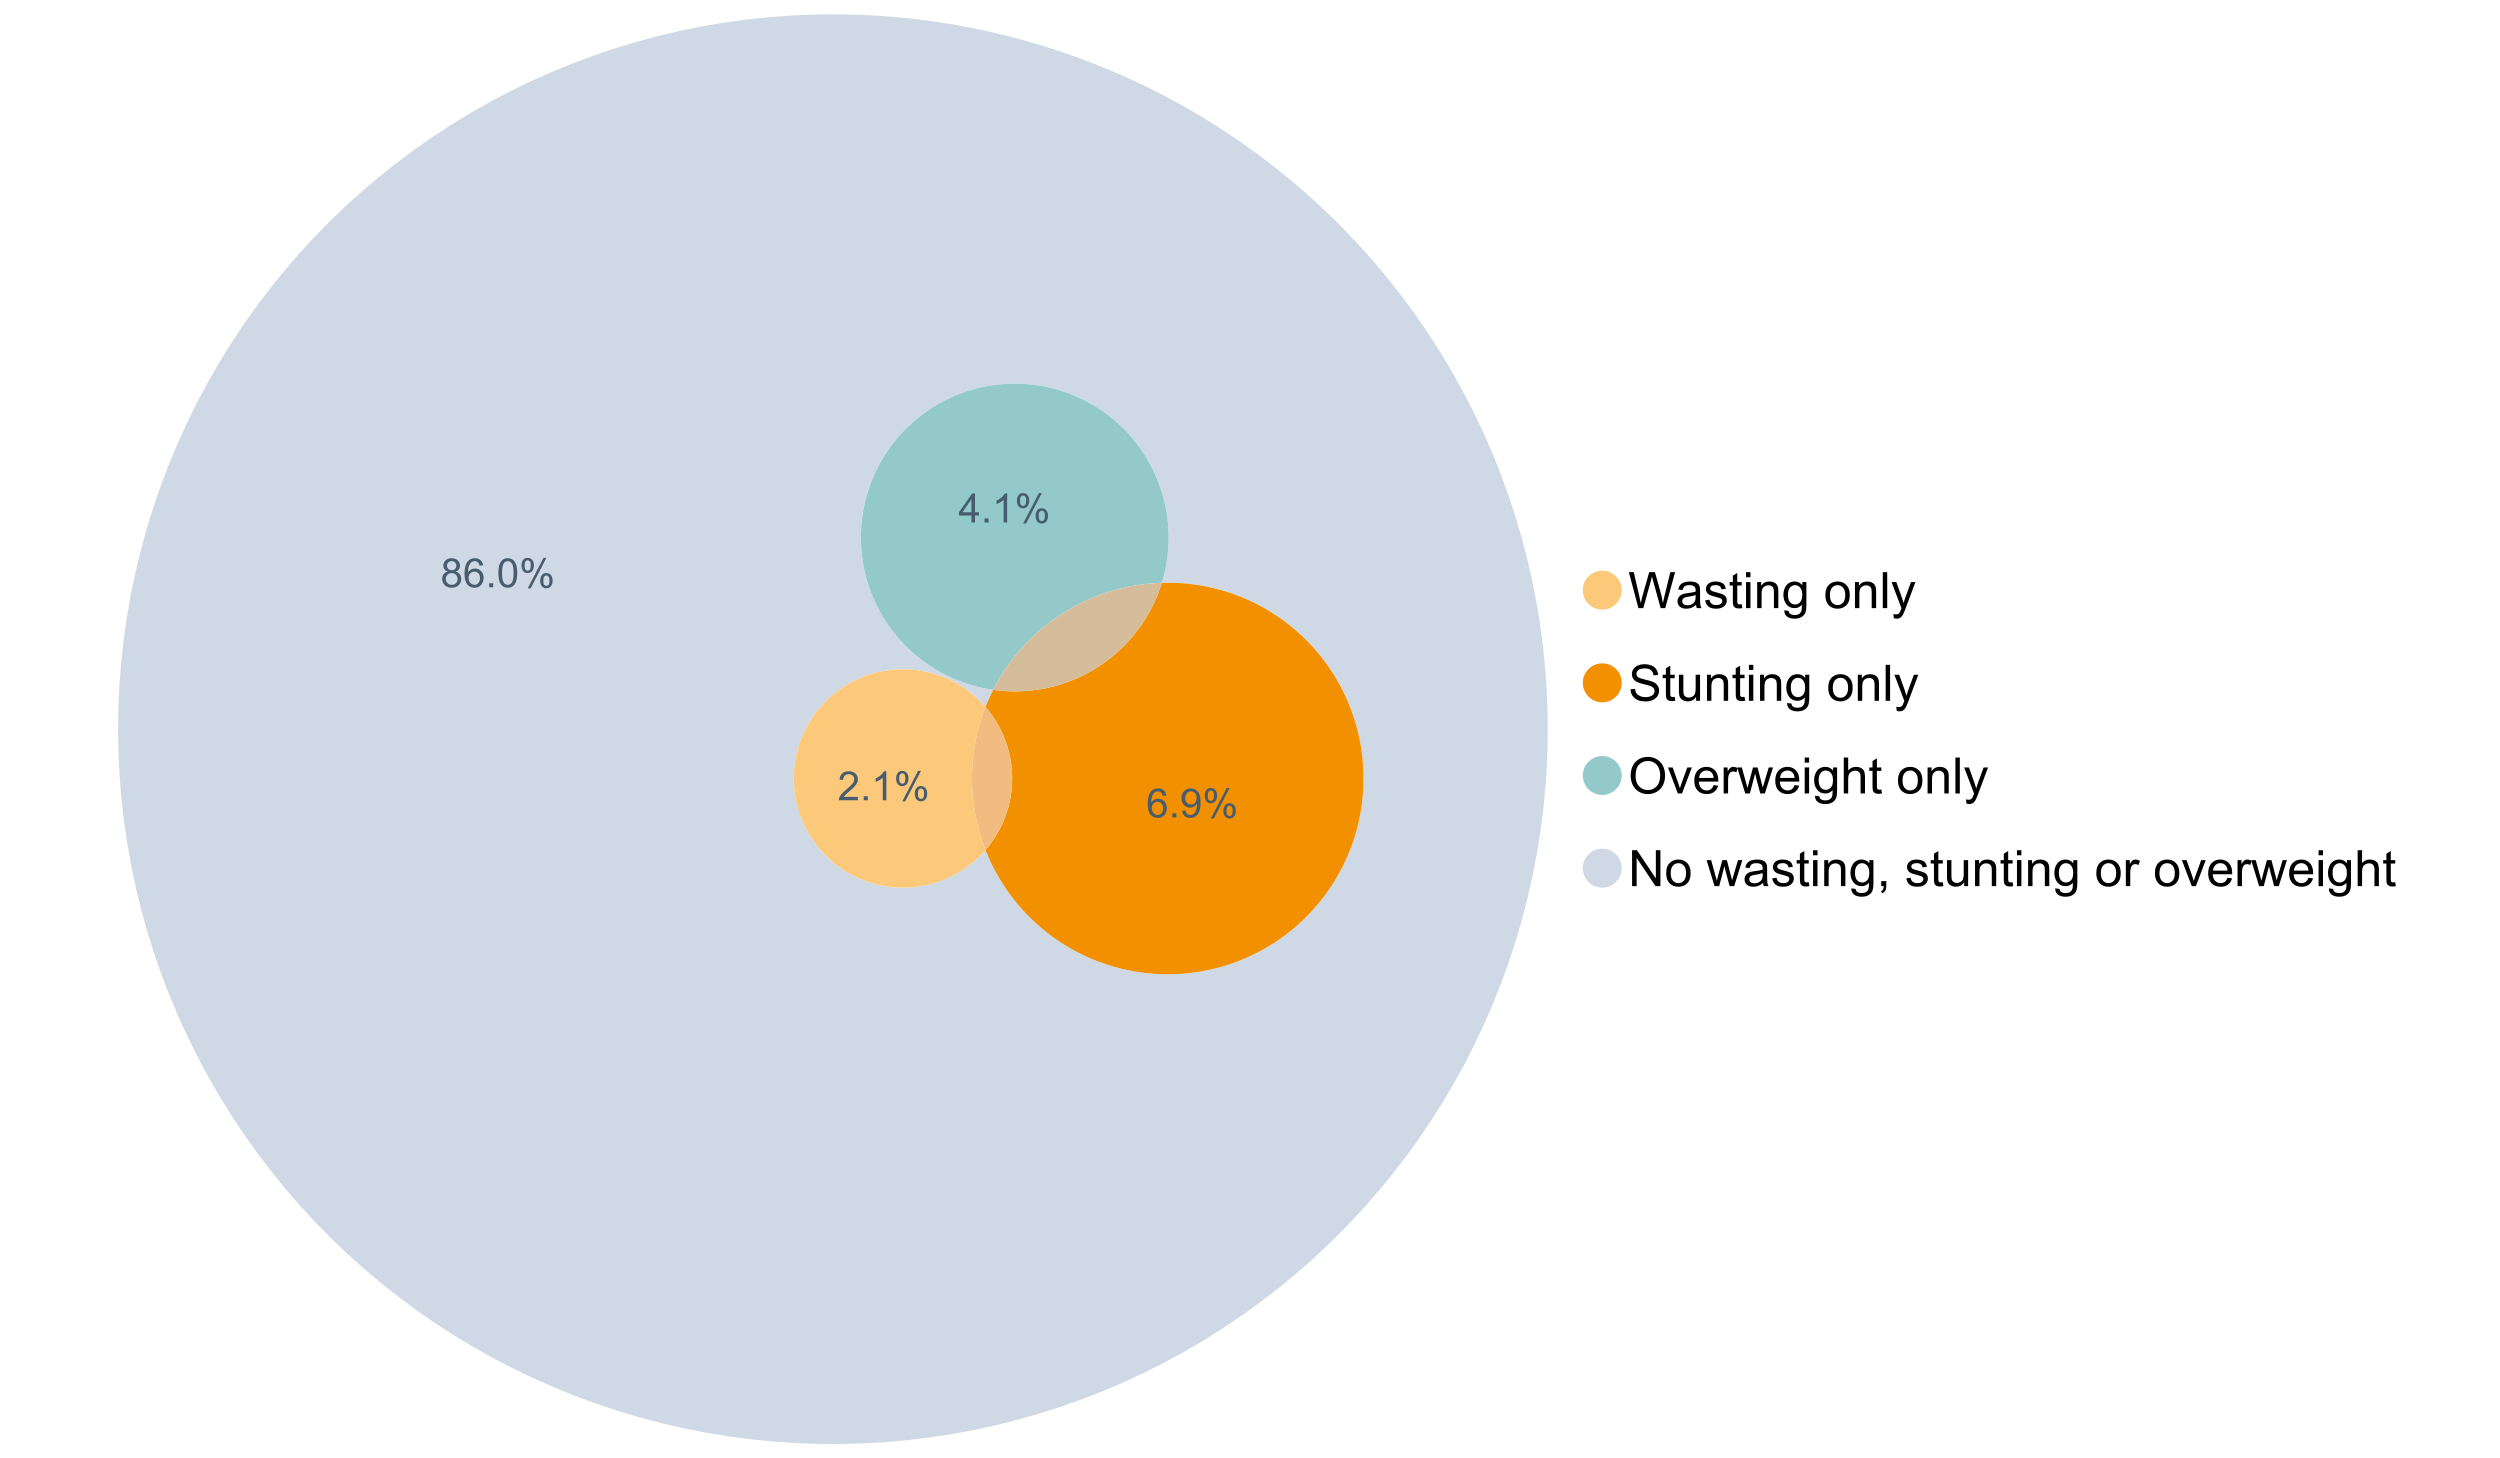 <?xml version="1.0" encoding="UTF-8"?>
<svg xmlns="http://www.w3.org/2000/svg" xmlns:xlink="http://www.w3.org/1999/xlink" width="1234.286pt" height="720pt" viewBox="0 0 1234.286 720" version="1.1">
<defs>
<g>
<symbol overflow="visible" id="glyph0-0">
<path style="stroke:none;" d="M 5.016 0 L 0.305 -17.758 L 2.715 -17.758 L 5.414 -6.117 C 5.703 -4.898 5.953 -3.688 6.164 -2.484 C 6.617 -4.379 6.883 -5.473 6.965 -5.766 L 10.344 -17.758 L 13.18 -17.758 L 15.723 -8.77 C 16.355 -6.539 16.816 -4.445 17.102 -2.484 C 17.324 -3.605 17.621 -4.891 17.988 -6.348 L 20.773 -17.758 L 23.133 -17.758 L 18.266 0 L 16 0 L 12.258 -13.527 C 11.941 -14.656 11.754 -15.352 11.699 -15.613 C 11.512 -14.797 11.34 -14.102 11.18 -13.527 L 7.414 0 Z M 5.016 0 "/>
</symbol>
<symbol overflow="visible" id="glyph0-1">
<path style="stroke:none;" d="M 10.027 -1.586 C 9.215 -0.898 8.438 -0.414 7.695 -0.133 C 6.945 0.148 6.145 0.285 5.293 0.289 C 3.875 0.285 2.789 -0.055 2.031 -0.746 C 1.27 -1.434 0.891 -2.316 0.895 -3.391 C 0.891 -4.02 1.035 -4.594 1.324 -5.117 C 1.613 -5.633 1.988 -6.051 2.453 -6.371 C 2.914 -6.684 3.438 -6.922 4.02 -7.086 C 4.449 -7.195 5.094 -7.305 5.961 -7.414 C 7.715 -7.617 9.012 -7.867 9.848 -8.164 C 9.852 -8.461 9.855 -8.652 9.859 -8.734 C 9.855 -9.621 9.648 -10.246 9.242 -10.609 C 8.68 -11.098 7.852 -11.344 6.758 -11.348 C 5.727 -11.344 4.969 -11.164 4.484 -10.809 C 3.992 -10.445 3.633 -9.809 3.402 -8.902 L 1.273 -9.191 C 1.461 -10.102 1.781 -10.84 2.227 -11.402 C 2.672 -11.965 3.312 -12.395 4.152 -12.699 C 4.992 -12.996 5.965 -13.148 7.074 -13.152 C 8.168 -13.148 9.062 -13.02 9.75 -12.766 C 10.438 -12.504 10.941 -12.18 11.266 -11.789 C 11.586 -11.398 11.812 -10.902 11.941 -10.309 C 12.012 -9.934 12.047 -9.266 12.051 -8.297 L 12.051 -5.391 C 12.047 -3.363 12.094 -2.078 12.191 -1.543 C 12.281 -1.004 12.465 -0.492 12.742 0 L 10.465 0 C 10.238 -0.453 10.09 -0.98 10.027 -1.586 Z M 9.848 -6.457 C 9.055 -6.133 7.867 -5.855 6.285 -5.633 C 5.387 -5.5 4.754 -5.355 4.383 -5.195 C 4.012 -5.031 3.723 -4.793 3.523 -4.484 C 3.32 -4.172 3.223 -3.828 3.223 -3.453 C 3.223 -2.867 3.441 -2.383 3.883 -1.996 C 4.32 -1.609 4.965 -1.418 5.812 -1.418 C 6.652 -1.418 7.398 -1.602 8.055 -1.969 C 8.707 -2.336 9.188 -2.836 9.496 -3.477 C 9.727 -3.965 9.844 -4.691 9.848 -5.656 Z M 9.848 -6.457 "/>
</symbol>
<symbol overflow="visible" id="glyph0-2">
<path style="stroke:none;" d="M 0.762 -3.84 L 2.918 -4.18 C 3.039 -3.312 3.375 -2.652 3.93 -2.191 C 4.48 -1.73 5.254 -1.5 6.25 -1.5 C 7.246 -1.5 7.988 -1.703 8.477 -2.113 C 8.961 -2.52 9.203 -3 9.207 -3.551 C 9.203 -4.043 8.988 -4.43 8.562 -4.711 C 8.258 -4.906 7.516 -5.152 6.336 -5.449 C 4.734 -5.852 3.625 -6.199 3.008 -6.496 C 2.387 -6.789 1.918 -7.199 1.602 -7.723 C 1.281 -8.242 1.125 -8.816 1.125 -9.449 C 1.125 -10.02 1.254 -10.551 1.52 -11.039 C 1.777 -11.527 2.137 -11.934 2.594 -12.258 C 2.93 -12.508 3.391 -12.719 3.977 -12.891 C 4.559 -13.062 5.188 -13.148 5.863 -13.152 C 6.867 -13.148 7.754 -13.004 8.52 -12.715 C 9.281 -12.426 9.844 -12.031 10.207 -11.535 C 10.57 -11.039 10.82 -10.375 10.961 -9.543 L 8.828 -9.254 C 8.73 -9.91 8.449 -10.426 7.988 -10.801 C 7.52 -11.168 6.863 -11.355 6.02 -11.359 C 5.016 -11.355 4.301 -11.191 3.875 -10.863 C 3.445 -10.531 3.234 -10.145 3.234 -9.703 C 3.234 -9.418 3.32 -9.16 3.5 -8.938 C 3.672 -8.699 3.953 -8.508 4.336 -8.355 C 4.555 -8.273 5.195 -8.086 6.262 -7.801 C 7.801 -7.387 8.875 -7.051 9.488 -6.789 C 10.094 -6.523 10.574 -6.141 10.922 -5.645 C 11.27 -5.141 11.441 -4.52 11.445 -3.777 C 11.441 -3.047 11.23 -2.363 10.809 -1.723 C 10.383 -1.082 9.773 -0.586 8.977 -0.234 C 8.176 0.113 7.27 0.285 6.262 0.289 C 4.586 0.285 3.312 -0.059 2.438 -0.75 C 1.562 -1.445 1.004 -2.473 0.762 -3.84 Z M 0.762 -3.84 "/>
</symbol>
<symbol overflow="visible" id="glyph0-3">
<path style="stroke:none;" d="M 6.395 -1.949 L 6.711 -0.023 C 6.094 0.102 5.547 0.164 5.062 0.168 C 4.27 0.164 3.652 0.043 3.219 -0.207 C 2.781 -0.453 2.477 -0.781 2.301 -1.191 C 2.121 -1.598 2.031 -2.457 2.035 -3.766 L 2.035 -11.168 L 0.438 -11.168 L 0.438 -12.863 L 2.035 -12.863 L 2.035 -16.047 L 4.203 -17.355 L 4.203 -12.863 L 6.395 -12.863 L 6.395 -11.168 L 4.203 -11.168 L 4.203 -3.645 C 4.199 -3.023 4.238 -2.621 4.316 -2.445 C 4.391 -2.266 4.516 -2.125 4.691 -2.023 C 4.863 -1.914 5.113 -1.863 5.438 -1.867 C 5.68 -1.863 5.996 -1.891 6.395 -1.949 Z M 6.395 -1.949 "/>
</symbol>
<symbol overflow="visible" id="glyph0-4">
<path style="stroke:none;" d="M 1.648 -15.25 L 1.648 -17.758 L 3.828 -17.758 L 3.828 -15.25 Z M 1.648 0 L 1.648 -12.863 L 3.828 -12.863 L 3.828 0 Z M 1.648 0 "/>
</symbol>
<symbol overflow="visible" id="glyph0-5">
<path style="stroke:none;" d="M 1.637 0 L 1.637 -12.863 L 3.598 -12.863 L 3.598 -11.035 C 4.543 -12.441 5.906 -13.148 7.691 -13.152 C 8.465 -13.148 9.176 -13.008 9.828 -12.734 C 10.477 -12.453 10.965 -12.09 11.289 -11.637 C 11.609 -11.184 11.836 -10.645 11.965 -10.027 C 12.043 -9.621 12.082 -8.918 12.086 -7.91 L 12.086 0 L 9.906 0 L 9.906 -7.824 C 9.902 -8.707 9.816 -9.371 9.652 -9.816 C 9.48 -10.254 9.18 -10.605 8.75 -10.871 C 8.312 -11.129 7.809 -11.262 7.23 -11.266 C 6.301 -11.262 5.5 -10.965 4.828 -10.379 C 4.152 -9.785 3.812 -8.668 3.816 -7.023 L 3.816 0 Z M 1.637 0 "/>
</symbol>
<symbol overflow="visible" id="glyph0-6">
<path style="stroke:none;" d="M 1.234 1.066 L 3.355 1.379 C 3.441 2.031 3.688 2.508 4.094 2.809 C 4.633 3.207 5.371 3.41 6.309 3.414 C 7.316 3.41 8.098 3.207 8.648 2.809 C 9.195 2.402 9.566 1.84 9.762 1.113 C 9.875 0.668 9.926 -0.262 9.918 -1.684 C 8.965 -0.559 7.777 0 6.359 0 C 4.586 0 3.219 -0.637 2.254 -1.914 C 1.281 -3.188 0.797 -4.719 0.801 -6.504 C 0.797 -7.73 1.02 -8.859 1.465 -9.898 C 1.91 -10.934 2.555 -11.738 3.398 -12.305 C 4.242 -12.867 5.23 -13.148 6.371 -13.152 C 7.887 -13.148 9.141 -12.535 10.125 -11.312 L 10.125 -12.863 L 12.137 -12.863 L 12.137 -1.742 C 12.133 0.258 11.93 1.672 11.523 2.512 C 11.113 3.344 10.469 4.004 9.586 4.492 C 8.703 4.973 7.613 5.215 6.324 5.219 C 4.785 5.215 3.547 4.871 2.602 4.184 C 1.656 3.492 1.199 2.453 1.234 1.066 Z M 3.039 -6.66 C 3.035 -4.969 3.371 -3.738 4.043 -2.965 C 4.715 -2.191 5.555 -1.805 6.566 -1.805 C 7.562 -1.805 8.402 -2.188 9.082 -2.961 C 9.762 -3.727 10.102 -4.938 10.102 -6.59 C 10.102 -8.16 9.75 -9.348 9.055 -10.148 C 8.352 -10.945 7.512 -11.344 6.527 -11.348 C 5.559 -11.344 4.734 -10.949 4.055 -10.168 C 3.375 -9.379 3.035 -8.211 3.039 -6.66 Z M 3.039 -6.66 "/>
</symbol>
<symbol overflow="visible" id="glyph0-7">
<path style="stroke:none;" d=""/>
</symbol>
<symbol overflow="visible" id="glyph0-8">
<path style="stroke:none;" d="M 0.824 -6.43 C 0.82 -8.809 1.48 -10.574 2.809 -11.723 C 3.91 -12.672 5.262 -13.148 6.855 -13.152 C 8.621 -13.148 10.066 -12.57 11.191 -11.414 C 12.312 -10.254 12.871 -8.652 12.875 -6.613 C 12.871 -4.953 12.625 -3.652 12.129 -2.707 C 11.633 -1.758 10.91 -1.02 9.961 -0.496 C 9.012 0.027 7.977 0.285 6.855 0.289 C 5.055 0.285 3.598 -0.289 2.488 -1.441 C 1.375 -2.594 0.82 -4.254 0.824 -6.43 Z M 3.062 -6.43 C 3.059 -4.781 3.418 -3.551 4.141 -2.73 C 4.855 -1.91 5.762 -1.5 6.855 -1.5 C 7.934 -1.5 8.832 -1.91 9.555 -2.734 C 10.27 -3.559 10.629 -4.816 10.633 -6.504 C 10.629 -8.094 10.266 -9.297 9.547 -10.117 C 8.82 -10.934 7.926 -11.344 6.855 -11.348 C 5.762 -11.344 4.855 -10.938 4.141 -10.125 C 3.418 -9.309 3.059 -8.074 3.062 -6.43 Z M 3.062 -6.43 "/>
</symbol>
<symbol overflow="visible" id="glyph0-9">
<path style="stroke:none;" d="M 1.586 0 L 1.586 -17.758 L 3.766 -17.758 L 3.766 0 Z M 1.586 0 "/>
</symbol>
<symbol overflow="visible" id="glyph0-10">
<path style="stroke:none;" d="M 1.539 4.953 L 1.297 2.906 C 1.77 3.035 2.188 3.098 2.543 3.102 C 3.027 3.098 3.414 3.02 3.703 2.859 C 3.992 2.695 4.23 2.469 4.422 2.18 C 4.555 1.961 4.777 1.418 5.086 0.559 C 5.125 0.434 5.188 0.258 5.281 0.023 L 0.398 -12.863 L 2.75 -12.863 L 5.426 -5.414 C 5.77 -4.469 6.078 -3.473 6.359 -2.434 C 6.605 -3.434 6.906 -4.414 7.254 -5.367 L 10.004 -12.863 L 12.184 -12.863 L 7.293 0.219 C 6.766 1.625 6.355 2.598 6.066 3.137 C 5.676 3.852 5.234 4.379 4.734 4.715 C 4.234 5.047 3.637 5.215 2.941 5.219 C 2.52 5.215 2.051 5.125 1.539 4.953 Z M 1.539 4.953 "/>
</symbol>
<symbol overflow="visible" id="glyph0-11">
<path style="stroke:none;" d="M 1.113 -5.703 L 3.332 -5.898 C 3.434 -5.008 3.676 -4.277 4.062 -3.711 C 4.445 -3.141 5.043 -2.684 5.852 -2.332 C 6.656 -1.98 7.562 -1.805 8.574 -1.805 C 9.465 -1.805 10.258 -1.938 10.949 -2.203 C 11.633 -2.469 12.145 -2.832 12.48 -3.301 C 12.816 -3.762 12.984 -4.27 12.984 -4.82 C 12.984 -5.375 12.82 -5.859 12.5 -6.277 C 12.172 -6.691 11.641 -7.043 10.902 -7.328 C 10.422 -7.512 9.367 -7.801 7.738 -8.191 C 6.105 -8.582 4.965 -8.949 4.312 -9.301 C 3.461 -9.742 2.828 -10.293 2.414 -10.953 C 2 -11.609 1.793 -12.348 1.793 -13.164 C 1.793 -14.059 2.047 -14.898 2.555 -15.68 C 3.062 -16.457 3.805 -17.047 4.785 -17.453 C 5.758 -17.855 6.844 -18.059 8.043 -18.059 C 9.355 -18.059 10.516 -17.844 11.523 -17.422 C 12.527 -16.996 13.301 -16.375 13.844 -15.551 C 14.383 -14.727 14.672 -13.793 14.715 -12.754 L 12.465 -12.586 C 12.34 -13.707 11.93 -14.555 11.234 -15.129 C 10.531 -15.699 9.5 -15.984 8.141 -15.988 C 6.715 -15.984 5.68 -15.723 5.031 -15.207 C 4.379 -14.684 4.055 -14.059 4.059 -13.324 C 4.055 -12.684 4.285 -12.156 4.746 -11.75 C 5.199 -11.336 6.379 -10.914 8.289 -10.484 C 10.199 -10.047 11.512 -9.672 12.223 -9.352 C 13.254 -8.875 14.016 -8.27 14.508 -7.539 C 15 -6.809 15.246 -5.969 15.25 -5.016 C 15.246 -4.07 14.977 -3.18 14.438 -2.344 C 13.895 -1.508 13.117 -0.855 12.105 -0.391 C 11.09 0.074 9.949 0.305 8.684 0.305 C 7.074 0.305 5.727 0.07 4.645 -0.398 C 3.555 -0.867 2.703 -1.57 2.09 -2.512 C 1.469 -3.453 1.145 -4.516 1.113 -5.703 Z M 1.113 -5.703 "/>
</symbol>
<symbol overflow="visible" id="glyph0-12">
<path style="stroke:none;" d="M 10.066 0 L 10.066 -1.891 C 9.062 -0.438 7.699 0.285 5.984 0.289 C 5.219 0.285 4.512 0.145 3.855 -0.145 C 3.199 -0.434 2.711 -0.801 2.391 -1.242 C 2.07 -1.68 1.844 -2.219 1.719 -2.859 C 1.625 -3.285 1.582 -3.961 1.586 -4.895 L 1.586 -12.863 L 3.766 -12.863 L 3.766 -5.73 C 3.762 -4.59 3.805 -3.82 3.898 -3.426 C 4.031 -2.852 4.324 -2.402 4.77 -2.074 C 5.215 -1.746 5.762 -1.582 6.418 -1.586 C 7.07 -1.582 7.688 -1.75 8.262 -2.09 C 8.832 -2.422 9.234 -2.879 9.477 -3.457 C 9.711 -4.035 9.832 -4.871 9.836 -5.973 L 9.836 -12.863 L 12.016 -12.863 L 12.016 0 Z M 10.066 0 "/>
</symbol>
<symbol overflow="visible" id="glyph0-13">
<path style="stroke:none;" d="M 1.199 -8.648 C 1.195 -11.594 1.984 -13.898 3.57 -15.57 C 5.148 -17.234 7.195 -18.07 9.703 -18.07 C 11.34 -18.07 12.816 -17.676 14.133 -16.895 C 15.449 -16.109 16.453 -15.02 17.145 -13.621 C 17.832 -12.219 18.176 -10.629 18.18 -8.855 C 18.176 -7.051 17.812 -5.441 17.09 -4.02 C 16.359 -2.598 15.328 -1.52 14 -0.793 C 12.664 -0.059 11.23 0.305 9.691 0.305 C 8.02 0.305 6.523 -0.098 5.207 -0.906 C 3.891 -1.715 2.895 -2.816 2.215 -4.215 C 1.535 -5.605 1.195 -7.086 1.199 -8.648 Z M 3.621 -8.613 C 3.621 -6.473 4.195 -4.785 5.348 -3.555 C 6.496 -2.32 7.938 -1.703 9.676 -1.707 C 11.441 -1.703 12.898 -2.324 14.043 -3.57 C 15.184 -4.812 15.754 -6.578 15.758 -8.867 C 15.754 -10.309 15.512 -11.57 15.023 -12.652 C 14.535 -13.727 13.82 -14.562 12.879 -15.156 C 11.938 -15.746 10.883 -16.043 9.715 -16.047 C 8.051 -16.043 6.617 -15.473 5.418 -14.332 C 4.219 -13.191 3.621 -11.285 3.621 -8.613 Z M 3.621 -8.613 "/>
</symbol>
<symbol overflow="visible" id="glyph0-14">
<path style="stroke:none;" d="M 5.207 0 L 0.316 -12.863 L 2.617 -12.863 L 5.379 -5.16 C 5.676 -4.328 5.949 -3.465 6.203 -2.566 C 6.395 -3.246 6.664 -4.062 7.012 -5.016 L 9.871 -12.863 L 12.113 -12.863 L 7.242 0 Z M 5.207 0 "/>
</symbol>
<symbol overflow="visible" id="glyph0-15">
<path style="stroke:none;" d="M 10.441 -4.141 L 12.695 -3.863 C 12.336 -2.543 11.676 -1.523 10.719 -0.801 C 9.754 -0.074 8.527 0.285 7.039 0.289 C 5.152 0.285 3.66 -0.289 2.562 -1.445 C 1.457 -2.602 0.906 -4.227 0.91 -6.324 C 0.906 -8.484 1.465 -10.164 2.578 -11.359 C 3.691 -12.551 5.137 -13.148 6.914 -13.152 C 8.633 -13.148 10.035 -12.562 11.129 -11.395 C 12.215 -10.223 12.762 -8.578 12.766 -6.457 C 12.762 -6.324 12.758 -6.129 12.754 -5.875 L 3.16 -5.875 C 3.238 -4.457 3.641 -3.375 4.359 -2.625 C 5.078 -1.875 5.973 -1.5 7.051 -1.5 C 7.848 -1.5 8.531 -1.707 9.098 -2.129 C 9.66 -2.547 10.109 -3.219 10.441 -4.141 Z M 3.281 -7.668 L 10.465 -7.668 C 10.367 -8.746 10.09 -9.559 9.641 -10.102 C 8.941 -10.938 8.043 -11.355 6.941 -11.359 C 5.938 -11.355 5.094 -11.02 4.414 -10.355 C 3.727 -9.684 3.352 -8.789 3.281 -7.668 Z M 3.281 -7.668 "/>
</symbol>
<symbol overflow="visible" id="glyph0-16">
<path style="stroke:none;" d="M 1.609 0 L 1.609 -12.863 L 3.574 -12.863 L 3.574 -10.914 C 4.074 -11.824 4.535 -12.426 4.961 -12.715 C 5.383 -13.004 5.848 -13.148 6.359 -13.152 C 7.09 -13.148 7.836 -12.914 8.598 -12.453 L 7.848 -10.43 C 7.312 -10.742 6.781 -10.898 6.25 -10.902 C 5.77 -10.898 5.34 -10.754 4.965 -10.469 C 4.582 -10.18 4.312 -9.781 4.156 -9.277 C 3.91 -8.496 3.789 -7.648 3.793 -6.734 L 3.793 0 Z M 1.609 0 "/>
</symbol>
<symbol overflow="visible" id="glyph0-17">
<path style="stroke:none;" d="M 4.008 0 L 0.074 -12.863 L 2.324 -12.863 L 4.371 -5.438 L 5.137 -2.676 C 5.164 -2.812 5.387 -3.695 5.801 -5.328 L 7.848 -12.863 L 10.09 -12.863 L 12.016 -5.402 L 12.656 -2.941 L 13.395 -5.426 L 15.602 -12.863 L 17.719 -12.863 L 13.699 0 L 11.434 0 L 9.387 -7.703 L 8.891 -9.895 L 6.285 0 Z M 4.008 0 "/>
</symbol>
<symbol overflow="visible" id="glyph0-18">
<path style="stroke:none;" d="M 1.637 0 L 1.637 -17.758 L 3.816 -17.758 L 3.816 -11.387 C 4.828 -12.559 6.113 -13.148 7.668 -13.152 C 8.617 -13.148 9.445 -12.961 10.148 -12.59 C 10.852 -12.211 11.352 -11.691 11.656 -11.031 C 11.957 -10.367 12.109 -9.406 12.113 -8.152 L 12.113 0 L 9.934 0 L 9.934 -8.152 C 9.93 -9.238 9.695 -10.031 9.223 -10.531 C 8.75 -11.023 8.082 -11.273 7.219 -11.277 C 6.57 -11.273 5.961 -11.105 5.395 -10.773 C 4.824 -10.434 4.418 -9.98 4.18 -9.41 C 3.934 -8.836 3.812 -8.043 3.816 -7.039 L 3.816 0 Z M 1.637 0 "/>
</symbol>
<symbol overflow="visible" id="glyph0-19">
<path style="stroke:none;" d="M 1.891 0 L 1.891 -17.758 L 4.301 -17.758 L 13.625 -3.816 L 13.625 -17.758 L 15.879 -17.758 L 15.879 0 L 13.469 0 L 4.141 -13.953 L 4.141 0 Z M 1.891 0 "/>
</symbol>
<symbol overflow="visible" id="glyph0-20">
<path style="stroke:none;" d="M 2.203 0 L 2.203 -2.484 L 4.688 -2.484 L 4.688 0 C 4.688 0.91 4.523 1.645 4.203 2.207 C 3.875 2.766 3.363 3.199 2.664 3.512 L 2.059 2.578 C 2.516 2.375 2.855 2.078 3.074 1.688 C 3.289 1.297 3.41 0.734 3.441 0 Z M 2.203 0 "/>
</symbol>
<symbol overflow="visible" id="glyph1-0">
<path style="stroke:none;" d="M 3.523 -7.742 C 2.793 -8.004 2.254 -8.383 1.906 -8.879 C 1.555 -9.371 1.383 -9.965 1.383 -10.652 C 1.383 -11.691 1.754 -12.562 2.5 -13.273 C 3.246 -13.977 4.242 -14.332 5.484 -14.336 C 6.727 -14.332 7.727 -13.969 8.492 -13.25 C 9.25 -12.523 9.633 -11.645 9.633 -10.605 C 9.633 -9.941 9.457 -9.363 9.109 -8.875 C 8.762 -8.383 8.234 -8.004 7.527 -7.742 C 8.402 -7.453 9.07 -6.992 9.527 -6.359 C 9.984 -5.719 10.211 -4.961 10.215 -4.082 C 10.211 -2.859 9.781 -1.832 8.918 -1.004 C 8.055 -0.172 6.918 0.238 5.512 0.242 C 4.102 0.238 2.965 -0.176 2.102 -1.008 C 1.238 -1.84 0.809 -2.879 0.809 -4.129 C 0.809 -5.055 1.043 -5.832 1.512 -6.461 C 1.98 -7.086 2.648 -7.512 3.523 -7.742 Z M 3.176 -10.711 C 3.176 -10.035 3.391 -9.48 3.828 -9.055 C 4.258 -8.625 4.824 -8.414 5.523 -8.414 C 6.195 -8.414 6.746 -8.625 7.18 -9.051 C 7.609 -9.477 7.828 -9.996 7.828 -10.613 C 7.828 -11.254 7.605 -11.797 7.16 -12.234 C 6.715 -12.672 6.16 -12.891 5.504 -12.895 C 4.832 -12.891 4.277 -12.676 3.836 -12.25 C 3.395 -11.82 3.176 -11.309 3.176 -10.711 Z M 2.609 -4.121 C 2.605 -3.617 2.727 -3.133 2.965 -2.668 C 3.199 -2.199 3.551 -1.84 4.02 -1.582 C 4.488 -1.324 4.992 -1.195 5.531 -1.199 C 6.367 -1.195 7.059 -1.465 7.605 -2.004 C 8.148 -2.543 8.418 -3.227 8.422 -4.062 C 8.418 -4.902 8.137 -5.602 7.578 -6.156 C 7.016 -6.707 6.316 -6.984 5.473 -6.984 C 4.645 -6.984 3.961 -6.711 3.422 -6.164 C 2.879 -5.617 2.605 -4.934 2.609 -4.121 Z M 2.609 -4.121 "/>
</symbol>
<symbol overflow="visible" id="glyph1-1">
<path style="stroke:none;" d="M 9.922 -10.781 L 8.18 -10.645 C 8.023 -11.328 7.801 -11.828 7.52 -12.145 C 7.043 -12.641 6.461 -12.891 5.766 -12.895 C 5.203 -12.891 4.711 -12.734 4.293 -12.426 C 3.742 -12.023 3.309 -11.438 2.988 -10.664 C 2.668 -9.891 2.5 -8.789 2.492 -7.363 C 2.91 -8.004 3.426 -8.48 4.039 -8.793 C 4.648 -9.102 5.289 -9.258 5.961 -9.262 C 7.125 -9.258 8.121 -8.828 8.941 -7.969 C 9.762 -7.109 10.172 -5.996 10.176 -4.637 C 10.172 -3.738 9.98 -2.906 9.598 -2.137 C 9.211 -1.367 8.68 -0.777 8.004 -0.371 C 7.328 0.039 6.562 0.238 5.707 0.242 C 4.246 0.238 3.055 -0.293 2.133 -1.367 C 1.211 -2.438 0.75 -4.211 0.75 -6.68 C 0.75 -9.438 1.258 -11.441 2.277 -12.699 C 3.164 -13.785 4.363 -14.332 5.871 -14.336 C 6.996 -14.332 7.914 -14.016 8.633 -13.391 C 9.348 -12.758 9.777 -11.891 9.922 -10.781 Z M 2.766 -4.625 C 2.766 -4.016 2.891 -3.438 3.148 -2.891 C 3.402 -2.336 3.762 -1.918 4.227 -1.633 C 4.684 -1.34 5.168 -1.195 5.676 -1.199 C 6.414 -1.195 7.051 -1.492 7.586 -2.094 C 8.117 -2.688 8.383 -3.5 8.387 -4.527 C 8.383 -5.512 8.121 -6.289 7.598 -6.859 C 7.07 -7.426 6.406 -7.711 5.609 -7.711 C 4.812 -7.711 4.141 -7.426 3.594 -6.859 C 3.039 -6.289 2.766 -5.543 2.766 -4.625 Z M 2.766 -4.625 "/>
</symbol>
<symbol overflow="visible" id="glyph1-2">
<path style="stroke:none;" d="M 1.812 0 L 1.812 -1.996 L 3.809 -1.996 L 3.809 0 Z M 1.812 0 "/>
</symbol>
<symbol overflow="visible" id="glyph1-3">
<path style="stroke:none;" d="M 0.828 -7.039 C 0.824 -8.727 1 -10.086 1.348 -11.117 C 1.695 -12.141 2.211 -12.934 2.898 -13.496 C 3.582 -14.051 4.445 -14.332 5.484 -14.336 C 6.25 -14.332 6.922 -14.176 7.5 -13.871 C 8.078 -13.559 8.555 -13.117 8.93 -12.539 C 9.305 -11.957 9.598 -11.246 9.816 -10.414 C 10.027 -9.578 10.137 -8.453 10.137 -7.039 C 10.137 -5.359 9.965 -4.008 9.621 -2.984 C 9.277 -1.953 8.762 -1.16 8.078 -0.598 C 7.391 -0.039 6.527 0.238 5.484 0.242 C 4.105 0.238 3.023 -0.25 2.238 -1.238 C 1.297 -2.422 0.824 -4.355 0.828 -7.039 Z M 2.629 -7.039 C 2.625 -4.691 2.898 -3.133 3.449 -2.359 C 3.996 -1.582 4.676 -1.195 5.484 -1.199 C 6.289 -1.195 6.965 -1.586 7.512 -2.367 C 8.059 -3.145 8.332 -4.699 8.336 -7.039 C 8.332 -9.387 8.059 -10.949 7.512 -11.723 C 6.965 -12.492 6.281 -12.879 5.465 -12.883 C 4.656 -12.879 4.012 -12.539 3.535 -11.863 C 2.926 -10.988 2.625 -9.379 2.629 -7.039 Z M 2.629 -7.039 "/>
</symbol>
<symbol overflow="visible" id="glyph1-4">
<path style="stroke:none;" d="M 1.16 -10.848 C 1.16 -11.863 1.414 -12.73 1.93 -13.449 C 2.438 -14.16 3.184 -14.52 4.16 -14.52 C 5.055 -14.52 5.793 -14.199 6.383 -13.559 C 6.969 -12.918 7.266 -11.977 7.266 -10.742 C 7.266 -9.531 6.969 -8.602 6.375 -7.949 C 5.781 -7.297 5.047 -6.973 4.18 -6.973 C 3.312 -6.973 2.594 -7.293 2.02 -7.938 C 1.445 -8.578 1.16 -9.547 1.16 -10.848 Z M 4.207 -13.312 C 3.77 -13.312 3.406 -13.121 3.121 -12.746 C 2.828 -12.367 2.684 -11.676 2.688 -10.672 C 2.684 -9.754 2.828 -9.109 3.125 -8.738 C 3.414 -8.363 3.777 -8.18 4.207 -8.18 C 4.648 -8.18 5.012 -8.367 5.301 -8.742 C 5.586 -9.117 5.73 -9.805 5.734 -10.809 C 5.73 -11.727 5.586 -12.375 5.297 -12.75 C 5.004 -13.125 4.641 -13.312 4.207 -13.312 Z M 4.215 0.527 L 12.027 -14.52 L 13.449 -14.52 L 5.668 0.527 Z M 10.391 -3.352 C 10.387 -4.375 10.645 -5.242 11.16 -5.953 C 11.672 -6.664 12.418 -7.02 13.398 -7.02 C 14.293 -7.02 15.035 -6.699 15.625 -6.059 C 16.211 -5.418 16.504 -4.477 16.508 -3.242 C 16.504 -2.031 16.207 -1.102 15.613 -0.449 C 15.016 0.203 14.281 0.527 13.41 0.527 C 12.543 0.527 11.824 0.207 11.25 -0.441 C 10.676 -1.082 10.387 -2.055 10.391 -3.352 Z M 13.449 -5.812 C 13.004 -5.812 12.641 -5.621 12.352 -5.246 C 12.062 -4.867 11.918 -4.18 11.918 -3.176 C 11.918 -2.266 12.062 -1.621 12.355 -1.246 C 12.648 -0.867 13.008 -0.68 13.438 -0.684 C 13.883 -0.68 14.254 -0.867 14.543 -1.246 C 14.832 -1.621 14.977 -2.309 14.977 -3.312 C 14.977 -4.23 14.828 -4.879 14.539 -5.254 C 14.242 -5.625 13.879 -5.812 13.449 -5.812 Z M 13.449 -5.812 "/>
</symbol>
<symbol overflow="visible" id="glyph1-5">
<path style="stroke:none;" d="M 10.039 -1.684 L 10.039 0 L 0.605 0 C 0.59 -0.422 0.66 -0.828 0.809 -1.219 C 1.047 -1.859 1.43 -2.488 1.961 -3.113 C 2.488 -3.734 3.254 -4.457 4.254 -5.277 C 5.805 -6.547 6.852 -7.555 7.398 -8.301 C 7.941 -9.043 8.215 -9.746 8.219 -10.41 C 8.215 -11.102 7.965 -11.688 7.473 -12.168 C 6.973 -12.641 6.328 -12.879 5.531 -12.883 C 4.688 -12.879 4.012 -12.625 3.504 -12.121 C 2.996 -11.613 2.738 -10.914 2.738 -10.02 L 0.934 -10.207 C 1.055 -11.551 1.52 -12.574 2.328 -13.277 C 3.129 -13.98 4.211 -14.332 5.57 -14.336 C 6.938 -14.332 8.02 -13.953 8.82 -13.195 C 9.617 -12.434 10.02 -11.492 10.02 -10.371 C 10.02 -9.801 9.902 -9.238 9.668 -8.688 C 9.434 -8.133 9.047 -7.551 8.508 -6.941 C 7.965 -6.328 7.062 -5.492 5.805 -4.43 C 4.75 -3.547 4.074 -2.945 3.777 -2.633 C 3.477 -2.312 3.23 -1.996 3.039 -1.684 Z M 10.039 -1.684 "/>
</symbol>
<symbol overflow="visible" id="glyph1-6">
<path style="stroke:none;" d="M 7.43 0 L 5.676 0 L 5.676 -11.172 C 5.25 -10.766 4.695 -10.363 4.016 -9.961 C 3.328 -9.559 2.715 -9.258 2.172 -9.059 L 2.172 -10.75 C 3.148 -11.207 4.004 -11.766 4.742 -12.426 C 5.473 -13.078 5.992 -13.715 6.301 -14.336 L 7.43 -14.336 Z M 7.43 0 "/>
</symbol>
<symbol overflow="visible" id="glyph1-7">
<path style="stroke:none;" d="M 1.09 -3.301 L 2.777 -3.457 C 2.918 -2.664 3.188 -2.09 3.594 -1.734 C 3.992 -1.375 4.508 -1.195 5.141 -1.199 C 5.676 -1.195 6.148 -1.316 6.559 -1.566 C 6.961 -1.809 7.293 -2.141 7.555 -2.555 C 7.812 -2.969 8.031 -3.523 8.207 -4.227 C 8.383 -4.922 8.473 -5.637 8.473 -6.367 C 8.473 -6.441 8.469 -6.559 8.461 -6.719 C 8.109 -6.16 7.629 -5.707 7.027 -5.359 C 6.418 -5.012 5.762 -4.84 5.055 -4.84 C 3.871 -4.84 2.871 -5.266 2.055 -6.125 C 1.234 -6.977 0.824 -8.109 0.828 -9.516 C 0.824 -10.961 1.254 -12.125 2.109 -13.012 C 2.961 -13.891 4.027 -14.332 5.316 -14.336 C 6.242 -14.332 7.094 -14.082 7.863 -13.586 C 8.633 -13.082 9.215 -12.367 9.617 -11.445 C 10.012 -10.516 10.211 -9.18 10.215 -7.43 C 10.211 -5.605 10.016 -4.152 9.621 -3.07 C 9.223 -1.988 8.633 -1.164 7.852 -0.602 C 7.07 -0.039 6.152 0.238 5.102 0.242 C 3.984 0.238 3.074 -0.066 2.367 -0.688 C 1.656 -1.305 1.23 -2.176 1.09 -3.301 Z M 8.27 -9.602 C 8.266 -10.605 8 -11.402 7.465 -11.996 C 6.926 -12.582 6.281 -12.879 5.531 -12.883 C 4.75 -12.879 4.07 -12.562 3.496 -11.93 C 2.914 -11.293 2.625 -10.469 2.629 -9.457 C 2.625 -8.547 2.898 -7.805 3.449 -7.238 C 3.996 -6.668 4.676 -6.387 5.484 -6.387 C 6.293 -6.387 6.957 -6.668 7.484 -7.238 C 8.004 -7.805 8.266 -8.594 8.27 -9.602 Z M 8.27 -9.602 "/>
</symbol>
<symbol overflow="visible" id="glyph1-8">
<path style="stroke:none;" d="M 6.445 0 L 6.445 -3.418 L 0.254 -3.418 L 0.254 -5.023 L 6.77 -14.277 L 8.199 -14.277 L 8.199 -5.023 L 10.129 -5.023 L 10.129 -3.418 L 8.199 -3.418 L 8.199 0 Z M 6.445 -5.023 L 6.445 -11.461 L 1.977 -5.023 Z M 6.445 -5.023 "/>
</symbol>
</g>
</defs>
<g id="surface45849">
<path style=" stroke:none;fill-rule:nonzero;fill:rgb(98.824%,78.824%,47.843%);fill-opacity:1;" d="M 800.672 291.367 C 800.672 296.676 796.367 300.98 791.059 300.98 C 785.75 300.98 781.445 296.676 781.445 291.367 C 781.445 286.055 785.75 281.75 791.059 281.75 C 796.367 281.75 800.672 286.055 800.672 291.367 "/>
<g style="fill:rgb(0%,0%,0%);fill-opacity:1;">
  <use xlink:href="#glyph0-0" x="803.891" y="300.242"/>
  <use xlink:href="#glyph0-1" x="827.303" y="300.242"/>
  <use xlink:href="#glyph0-2" x="841.099" y="300.242"/>
  <use xlink:href="#glyph0-3" x="853.502" y="300.242"/>
  <use xlink:href="#glyph0-4" x="860.394" y="300.242"/>
  <use xlink:href="#glyph0-5" x="865.905" y="300.242"/>
  <use xlink:href="#glyph0-6" x="879.7" y="300.242"/>
  <use xlink:href="#glyph0-7" x="893.496" y="300.242"/>
  <use xlink:href="#glyph0-8" x="900.388" y="300.242"/>
  <use xlink:href="#glyph0-5" x="914.183" y="300.242"/>
  <use xlink:href="#glyph0-9" x="927.979" y="300.242"/>
  <use xlink:href="#glyph0-10" x="933.49" y="300.242"/>
</g>
<path style=" stroke:none;fill-rule:nonzero;fill:rgb(95.294%,56.471%,0%);fill-opacity:1;" d="M 800.672 337.121 C 800.672 342.434 796.367 346.738 791.059 346.738 C 785.75 346.738 781.445 342.434 781.445 337.121 C 781.445 331.812 785.75 327.508 791.059 327.508 C 796.367 327.508 800.672 331.812 800.672 337.121 "/>
<g style="fill:rgb(0%,0%,0%);fill-opacity:1;">
  <use xlink:href="#glyph0-11" x="803.891" y="346"/>
  <use xlink:href="#glyph0-3" x="820.436" y="346"/>
  <use xlink:href="#glyph0-12" x="827.328" y="346"/>
  <use xlink:href="#glyph0-5" x="841.123" y="346"/>
  <use xlink:href="#glyph0-3" x="854.919" y="346"/>
  <use xlink:href="#glyph0-4" x="861.811" y="346"/>
  <use xlink:href="#glyph0-5" x="867.322" y="346"/>
  <use xlink:href="#glyph0-6" x="881.117" y="346"/>
  <use xlink:href="#glyph0-7" x="894.913" y="346"/>
  <use xlink:href="#glyph0-8" x="901.805" y="346"/>
  <use xlink:href="#glyph0-5" x="915.6" y="346"/>
  <use xlink:href="#glyph0-9" x="929.396" y="346"/>
  <use xlink:href="#glyph0-10" x="934.907" y="346"/>
</g>
<path style=" stroke:none;fill-rule:nonzero;fill:rgb(57.647%,79.216%,78.824%);fill-opacity:1;" d="M 800.672 382.879 C 800.672 388.188 796.367 392.492 791.059 392.492 C 785.75 392.492 781.445 388.188 781.445 382.879 C 781.445 377.566 785.75 373.262 791.059 373.262 C 796.367 373.262 800.672 377.566 800.672 382.879 "/>
<g style="fill:rgb(0%,0%,0%);fill-opacity:1;">
  <use xlink:href="#glyph0-13" x="803.891" y="391.758"/>
  <use xlink:href="#glyph0-14" x="823.185" y="391.758"/>
  <use xlink:href="#glyph0-15" x="835.588" y="391.758"/>
  <use xlink:href="#glyph0-16" x="849.384" y="391.758"/>
  <use xlink:href="#glyph0-17" x="857.644" y="391.758"/>
  <use xlink:href="#glyph0-15" x="875.558" y="391.758"/>
  <use xlink:href="#glyph0-4" x="889.354" y="391.758"/>
  <use xlink:href="#glyph0-6" x="894.865" y="391.758"/>
  <use xlink:href="#glyph0-18" x="908.66" y="391.758"/>
  <use xlink:href="#glyph0-3" x="922.456" y="391.758"/>
  <use xlink:href="#glyph0-7" x="929.348" y="391.758"/>
  <use xlink:href="#glyph0-8" x="936.239" y="391.758"/>
  <use xlink:href="#glyph0-5" x="950.035" y="391.758"/>
  <use xlink:href="#glyph0-9" x="963.831" y="391.758"/>
  <use xlink:href="#glyph0-10" x="969.342" y="391.758"/>
</g>
<path style=" stroke:none;fill-rule:nonzero;fill:rgb(81.176%,85.098%,89.804%);fill-opacity:1;" d="M 800.672 428.633 C 800.672 433.945 796.367 438.25 791.059 438.25 C 785.75 438.25 781.445 433.945 781.445 428.633 C 781.445 423.324 785.75 419.02 791.059 419.02 C 796.367 419.02 800.672 423.324 800.672 428.633 "/>
<g style="fill:rgb(0%,0%,0%);fill-opacity:1;">
  <use xlink:href="#glyph0-19" x="803.891" y="437.512"/>
  <use xlink:href="#glyph0-8" x="821.804" y="437.512"/>
  <use xlink:href="#glyph0-7" x="835.6" y="437.512"/>
  <use xlink:href="#glyph0-17" x="842.492" y="437.512"/>
  <use xlink:href="#glyph0-1" x="860.406" y="437.512"/>
  <use xlink:href="#glyph0-2" x="874.201" y="437.512"/>
  <use xlink:href="#glyph0-3" x="886.604" y="437.512"/>
  <use xlink:href="#glyph0-4" x="893.496" y="437.512"/>
  <use xlink:href="#glyph0-5" x="899.007" y="437.512"/>
  <use xlink:href="#glyph0-6" x="912.803" y="437.512"/>
  <use xlink:href="#glyph0-20" x="926.598" y="437.512"/>
  <use xlink:href="#glyph0-7" x="933.49" y="437.512"/>
  <use xlink:href="#glyph0-2" x="940.382" y="437.512"/>
  <use xlink:href="#glyph0-3" x="952.785" y="437.512"/>
  <use xlink:href="#glyph0-12" x="959.676" y="437.512"/>
  <use xlink:href="#glyph0-5" x="973.472" y="437.512"/>
  <use xlink:href="#glyph0-3" x="987.268" y="437.512"/>
  <use xlink:href="#glyph0-4" x="994.159" y="437.512"/>
  <use xlink:href="#glyph0-5" x="999.67" y="437.512"/>
  <use xlink:href="#glyph0-6" x="1013.466" y="437.512"/>
  <use xlink:href="#glyph0-7" x="1027.262" y="437.512"/>
  <use xlink:href="#glyph0-8" x="1034.154" y="437.512"/>
  <use xlink:href="#glyph0-16" x="1047.949" y="437.512"/>
  <use xlink:href="#glyph0-7" x="1056.21" y="437.512"/>
  <use xlink:href="#glyph0-8" x="1063.101" y="437.512"/>
  <use xlink:href="#glyph0-14" x="1076.897" y="437.512"/>
  <use xlink:href="#glyph0-15" x="1089.3" y="437.512"/>
  <use xlink:href="#glyph0-16" x="1103.096" y="437.512"/>
  <use xlink:href="#glyph0-17" x="1111.356" y="437.512"/>
  <use xlink:href="#glyph0-15" x="1129.27" y="437.512"/>
  <use xlink:href="#glyph0-4" x="1143.065" y="437.512"/>
  <use xlink:href="#glyph0-6" x="1148.576" y="437.512"/>
  <use xlink:href="#glyph0-18" x="1162.372" y="437.512"/>
  <use xlink:href="#glyph0-3" x="1176.168" y="437.512"/>
</g>
<path style=" stroke:none;fill-rule:nonzero;fill:rgb(81.176%,85.098%,89.804%);fill-opacity:1;" d="M 425.984 712.633 L 437.109 711.992 L 448.207 711 L 459.27 709.656 L 470.285 707.965 L 481.238 705.926 L 492.125 703.543 L 502.93 700.82 L 513.645 697.754 L 524.254 694.352 L 534.754 690.617 L 545.129 686.555 L 555.371 682.164 L 565.469 677.453 L 575.414 672.426 L 585.195 667.086 L 594.801 661.441 L 604.227 655.496 L 613.457 649.254 L 622.488 642.727 L 631.309 635.918 L 639.91 628.832 L 648.281 621.48 L 656.418 613.863 L 664.312 605.996 L 671.949 597.887 L 679.332 589.535 L 686.441 580.957 L 693.281 572.16 L 699.84 563.148 L 706.109 553.938 L 712.082 544.531 L 717.758 534.941 L 723.129 525.18 L 728.188 515.25 L 732.93 505.168 L 737.352 494.938 L 741.449 484.574 L 745.219 474.09 L 748.652 463.488 L 751.75 452.785 L 754.512 441.988 L 756.93 431.109 L 759 420.16 L 760.727 409.152 L 762.105 398.094 L 763.133 387 L 763.809 375.875 L 764.133 364.738 L 764.109 353.594 L 763.73 342.457 L 763 331.34 L 761.922 320.25 L 760.492 309.195 L 758.715 298.195 L 756.59 287.258 L 754.121 276.391 L 751.309 265.609 L 748.16 254.918 L 744.676 244.336 L 740.859 233.867 L 736.711 223.523 L 732.242 213.316 L 727.449 203.254 L 722.344 193.352 L 716.93 183.613 L 711.207 174.051 L 705.188 164.672 L 698.875 155.488 L 692.277 146.512 L 685.395 137.746 L 678.242 129.199 L 670.824 120.887 L 663.148 112.809 L 655.219 104.98 L 647.047 97.406 L 638.637 90.09 L 630.004 83.047 L 621.152 76.277 L 612.09 69.793 L 602.828 63.598 L 593.375 57.695 L 583.742 52.094 L 573.938 46.805 L 563.969 41.824 L 553.848 37.16 L 543.586 32.816 L 533.191 28.801 L 522.676 25.117 L 512.047 21.766 L 501.32 18.75 L 490.5 16.078 L 479.605 13.746 L 468.641 11.762 L 457.617 10.121 L 446.551 8.832 L 435.445 7.891 L 424.316 7.301 L 413.176 7.062 L 402.035 7.18 L 390.902 7.645 L 379.789 8.461 L 368.707 9.629 L 357.668 11.145 L 346.68 13.012 L 335.758 15.223 L 324.914 17.777 L 314.152 20.672 L 303.488 23.906 L 292.934 27.473 L 282.492 31.375 L 272.184 35.602 L 262.012 40.152 L 251.988 45.023 L 242.125 50.207 L 232.43 55.699 L 222.914 61.496 L 213.582 67.586 L 204.449 73.973 L 195.523 80.645 L 186.812 87.59 L 178.324 94.812 L 170.07 102.297 L 162.055 110.039 L 154.289 118.027 L 146.777 126.262 L 139.531 134.723 L 132.555 143.414 L 125.855 152.32 L 119.441 161.43 L 113.316 170.742 L 107.492 180.242 L 101.969 189.918 L 96.754 199.766 L 91.852 209.773 L 87.27 219.93 L 83.008 230.227 L 79.074 240.652 L 75.473 251.199 L 72.207 261.852 L 69.277 272.602 L 66.688 283.441 L 64.441 294.355 L 62.543 305.336 L 60.992 316.371 L 59.789 327.449 L 58.938 338.559 L 58.434 349.691 L 58.285 360.832 L 58.488 371.977 L 59.039 383.105 L 59.945 394.211 L 61.199 405.281 L 62.805 416.309 L 64.758 427.281 L 67.055 438.184 L 69.691 449.012 L 72.672 459.75 L 75.992 470.387 L 79.641 480.914 L 83.625 491.32 L 87.934 501.598 L 92.566 511.734 L 97.512 521.719 L 102.773 531.539 L 108.344 541.191 L 114.215 550.664 L 120.383 559.945 L 126.84 569.027 L 133.578 577.898 L 140.598 586.555 L 147.883 594.988 L 155.434 603.184 L 163.238 611.137 L 171.289 618.84 L 179.578 626.285 L 188.102 633.465 L 196.844 640.371 L 205.805 647 L 214.965 653.344 L 224.324 659.391 L 233.867 665.145 L 243.59 670.59 L 253.477 675.727 L 263.523 680.551 L 273.715 685.051 L 284.047 689.23 L 294.504 693.082 L 305.078 696.602 L 315.754 699.785 L 326.531 702.629 L 337.387 705.133 L 348.32 707.289 L 359.316 709.102 L 370.363 710.566 L 381.449 711.684 L 392.566 712.449 L 403.703 712.859 L 414.844 712.922 Z M 574.473 480.988 L 571.422 480.875 L 568.379 480.664 L 565.344 480.359 L 562.316 479.957 L 559.305 479.461 L 556.312 478.871 L 553.34 478.184 L 550.387 477.406 L 547.465 476.535 L 544.566 475.57 L 541.703 474.516 L 538.875 473.371 L 536.082 472.137 L 533.332 470.816 L 530.625 469.41 L 527.961 467.918 L 525.348 466.344 L 522.785 464.688 L 520.277 462.949 L 517.824 461.137 L 515.43 459.242 L 513.094 457.277 L 510.824 455.238 L 508.617 453.129 L 506.48 450.949 L 504.414 448.707 L 502.418 446.398 L 500.496 444.027 L 498.648 441.598 L 496.883 439.109 L 495.191 436.566 L 493.586 433.973 L 492.059 431.328 L 490.617 428.641 L 489.266 425.906 L 487.996 423.129 L 486.816 420.316 L 486.555 419.633 L 485.625 420.684 L 484.457 421.926 L 483.254 423.125 L 482.012 424.289 L 480.73 425.41 L 479.418 426.492 L 478.07 427.535 L 476.691 428.531 L 475.281 429.484 L 473.844 430.391 L 472.375 431.254 L 470.879 432.07 L 469.363 432.836 L 467.82 433.559 L 466.254 434.227 L 464.672 434.848 L 463.066 435.418 L 461.445 435.938 L 459.809 436.406 L 458.16 436.824 L 456.496 437.188 L 454.824 437.496 L 453.141 437.758 L 451.453 437.961 L 449.758 438.113 L 448.059 438.211 L 446.355 438.254 L 444.652 438.246 L 442.953 438.184 L 441.254 438.066 L 439.562 437.895 L 437.875 437.672 L 436.195 437.395 L 434.527 437.066 L 432.867 436.684 L 431.223 436.25 L 429.59 435.762 L 427.977 435.227 L 426.379 434.637 L 424.801 434 L 423.242 433.312 L 421.711 432.574 L 420.199 431.789 L 418.715 430.957 L 417.258 430.078 L 415.828 429.156 L 414.426 428.188 L 413.059 427.176 L 411.723 426.117 L 410.422 425.023 L 409.156 423.887 L 407.926 422.707 L 406.734 421.492 L 405.582 420.242 L 404.469 418.953 L 403.395 417.633 L 402.367 416.277 L 401.379 414.891 L 400.438 413.473 L 399.543 412.027 L 398.691 410.551 L 397.887 409.051 L 397.133 407.527 L 396.426 405.977 L 395.766 404.41 L 395.156 402.82 L 394.602 401.211 L 394.094 399.586 L 393.637 397.945 L 393.234 396.293 L 392.883 394.629 L 392.586 392.953 L 392.34 391.266 L 392.148 389.578 L 392.012 387.879 L 391.926 386.18 L 391.895 384.477 L 391.918 382.777 L 391.996 381.074 L 392.125 379.379 L 392.309 377.688 L 392.547 376 L 392.836 374.324 L 393.18 372.656 L 393.574 371.004 L 394.023 369.359 L 394.52 367.734 L 395.07 366.121 L 395.672 364.531 L 396.324 362.957 L 397.023 361.406 L 397.773 359.879 L 398.566 358.375 L 399.41 356.895 L 400.301 355.445 L 401.238 354.023 L 402.215 352.629 L 403.238 351.27 L 404.305 349.941 L 405.41 348.648 L 406.559 347.395 L 407.746 346.172 L 408.969 344.988 L 410.23 343.848 L 411.527 342.746 L 412.859 341.684 L 414.223 340.664 L 415.617 339.688 L 417.039 338.758 L 418.496 337.871 L 419.977 337.035 L 421.48 336.242 L 423.012 335.5 L 424.566 334.805 L 426.141 334.156 L 427.734 333.562 L 429.348 333.016 L 430.977 332.523 L 432.621 332.082 L 434.277 331.691 L 435.945 331.352 L 437.621 331.066 L 439.309 330.836 L 441 330.656 L 442.699 330.535 L 444.398 330.461 L 446.102 330.445 L 447.805 330.48 L 449.504 330.57 L 451.199 330.715 L 452.891 330.91 L 454.574 331.16 L 456.246 331.465 L 457.91 331.82 L 459.562 332.23 L 461.203 332.691 L 462.824 333.203 L 464.43 333.766 L 466.02 334.379 L 467.586 335.043 L 469.133 335.754 L 470.656 336.516 L 472.152 337.324 L 473.625 338.18 L 475.066 339.078 L 476.484 340.027 L 477.867 341.016 L 479.219 342.051 L 480.539 343.125 L 481.82 344.242 L 483.07 345.398 L 484.281 346.598 L 485.453 347.828 L 486.551 349.062 L 486.648 348.812 L 487.812 345.992 L 489.07 343.211 L 490.359 340.578 L 489.836 340.508 L 487.469 340.117 L 485.117 339.652 L 482.777 339.113 L 480.461 338.5 L 478.16 337.816 L 475.887 337.059 L 473.633 336.23 L 471.41 335.332 L 469.219 334.359 L 467.055 333.324 L 464.926 332.219 L 462.836 331.043 L 460.781 329.809 L 458.766 328.504 L 456.793 327.141 L 454.867 325.715 L 452.984 324.227 L 451.148 322.68 L 449.363 321.078 L 447.633 319.422 L 445.953 317.707 L 444.328 315.945 L 442.758 314.129 L 441.246 312.266 L 439.797 310.355 L 438.406 308.402 L 437.078 306.406 L 435.816 304.367 L 434.617 302.289 L 433.484 300.176 L 432.418 298.023 L 431.422 295.844 L 430.496 293.633 L 429.637 291.391 L 428.852 289.125 L 428.137 286.836 L 427.496 284.523 L 426.93 282.195 L 426.434 279.848 L 426.016 277.484 L 425.668 275.113 L 425.398 272.73 L 425.203 270.34 L 425.086 267.945 L 425.043 265.547 L 425.074 263.148 L 425.184 260.75 L 425.363 258.359 L 425.625 255.977 L 425.957 253.602 L 426.367 251.238 L 426.852 248.887 L 427.406 246.555 L 428.039 244.242 L 428.742 241.949 L 429.516 239.68 L 430.363 237.434 L 431.281 235.219 L 432.266 233.031 L 433.32 230.879 L 434.445 228.758 L 435.633 226.676 L 436.887 224.629 L 438.203 222.625 L 439.586 220.664 L 441.027 218.75 L 442.527 216.879 L 444.09 215.055 L 445.703 213.285 L 447.375 211.562 L 449.102 209.898 L 450.879 208.289 L 452.707 206.734 L 454.582 205.238 L 456.504 203.801 L 458.469 202.426 L 460.477 201.117 L 462.523 199.867 L 464.609 198.688 L 466.734 197.57 L 468.891 196.523 L 471.082 195.543 L 473.301 194.633 L 475.547 193.793 L 477.82 193.023 L 480.113 192.328 L 482.43 191.707 L 484.766 191.156 L 487.117 190.68 L 489.48 190.277 L 491.855 189.953 L 494.242 189.703 L 496.633 189.523 L 499.031 189.426 L 501.43 189.402 L 503.828 189.453 L 506.223 189.578 L 508.613 189.781 L 510.992 190.059 L 513.367 190.41 L 515.727 190.84 L 518.07 191.34 L 520.398 191.914 L 522.711 192.566 L 524.996 193.285 L 527.262 194.078 L 529.496 194.945 L 531.707 195.879 L 533.883 196.883 L 536.031 197.953 L 538.141 199.094 L 540.215 200.297 L 542.25 201.566 L 544.242 202.902 L 546.191 204.297 L 548.098 205.754 L 549.957 207.27 L 551.766 208.844 L 553.523 210.477 L 555.23 212.16 L 556.883 213.898 L 558.48 215.688 L 560.02 217.527 L 561.5 219.414 L 562.922 221.348 L 564.281 223.324 L 565.578 225.344 L 566.809 227.402 L 567.973 229.496 L 569.074 231.629 L 570.105 233.793 L 571.066 235.992 L 571.957 238.219 L 572.781 240.469 L 573.531 242.75 L 574.207 245.051 L 574.812 247.371 L 575.344 249.711 L 575.801 252.062 L 576.184 254.43 L 576.492 256.809 L 576.723 259.195 L 576.883 261.59 L 576.961 263.988 L 576.969 266.387 L 576.898 268.785 L 576.754 271.176 L 576.531 273.566 L 576.234 275.945 L 575.863 278.316 L 575.418 280.672 L 574.898 283.012 L 574.305 285.336 L 573.637 287.641 L 573.602 287.742 L 574.016 287.727 L 577.07 287.695 L 580.121 287.758 L 583.168 287.922 L 586.207 288.18 L 589.238 288.531 L 592.258 288.98 L 595.262 289.523 L 598.246 290.164 L 601.207 290.895 L 604.145 291.719 L 607.055 292.637 L 609.938 293.648 L 612.781 294.746 L 615.594 295.938 L 618.363 297.215 L 621.094 298.578 L 623.781 300.027 L 626.418 301.559 L 629.008 303.176 L 631.543 304.875 L 634.027 306.648 L 636.449 308.504 L 638.812 310.434 L 641.117 312.434 L 643.355 314.512 L 645.527 316.652 L 647.629 318.867 L 649.66 321.145 L 651.621 323.484 L 653.504 325.883 L 655.312 328.344 L 657.039 330.855 L 658.688 333.426 L 660.254 336.043 L 661.738 338.711 L 663.137 341.426 L 664.449 344.18 L 665.672 346.977 L 666.809 349.809 L 667.855 352.676 L 668.809 355.574 L 669.672 358.5 L 670.441 361.453 L 671.117 364.43 L 671.699 367.426 L 672.188 370.438 L 672.578 373.465 L 672.871 376.5 L 673.074 379.547 L 673.176 382.598 L 673.184 385.648 L 673.094 388.699 L 672.91 391.746 L 672.629 394.785 L 672.25 397.812 L 671.777 400.828 L 671.211 403.824 L 670.547 406.805 L 669.793 409.762 L 668.945 412.691 L 668.004 415.598 L 666.973 418.469 L 665.848 421.305 L 664.637 424.105 L 663.34 426.867 L 661.953 429.586 L 660.484 432.262 L 658.93 434.887 L 657.293 437.465 L 655.574 439.988 L 653.777 442.453 L 651.906 444.863 L 649.957 447.215 L 647.938 449.5 L 645.844 451.723 L 643.684 453.875 L 641.457 455.961 L 639.164 457.977 L 636.809 459.914 L 634.391 461.781 L 631.918 463.566 L 629.391 465.277 L 626.809 466.906 L 624.18 468.453 L 621.5 469.914 L 618.777 471.289 L 616.012 472.582 L 613.207 473.781 L 610.363 474.895 L 607.488 475.918 L 604.582 476.852 L 601.648 477.691 L 598.688 478.438 L 595.707 479.09 L 592.707 479.648 L 589.691 480.109 L 586.66 480.477 L 583.621 480.75 L 580.574 480.926 L 577.523 481.004 Z M 574.473 480.988 "/>
<path style=" stroke:none;fill-rule:nonzero;fill:rgb(98.824%,78.824%,47.843%);fill-opacity:1;" d="M 448.059 438.211 L 449.758 438.113 L 451.453 437.961 L 453.141 437.758 L 454.824 437.496 L 456.496 437.188 L 458.16 436.824 L 459.809 436.406 L 461.445 435.938 L 463.066 435.418 L 464.672 434.848 L 466.254 434.227 L 467.82 433.559 L 469.363 432.836 L 470.879 432.07 L 472.375 431.254 L 473.844 430.391 L 475.281 429.484 L 476.691 428.531 L 478.07 427.535 L 479.418 426.492 L 480.73 425.41 L 482.012 424.289 L 483.254 423.125 L 484.457 421.926 L 485.625 420.684 L 486.555 419.633 L 485.727 417.465 L 484.723 414.582 L 483.816 411.668 L 483 408.727 L 482.277 405.762 L 481.648 402.777 L 481.113 399.773 L 480.676 396.754 L 480.332 393.719 L 480.082 390.68 L 479.93 387.629 L 479.875 384.578 L 479.918 381.527 L 480.055 378.48 L 480.289 375.438 L 480.617 372.402 L 481.043 369.379 L 481.562 366.375 L 482.176 363.383 L 482.887 360.414 L 483.688 357.473 L 484.582 354.555 L 485.57 351.664 L 486.551 349.062 L 485.453 347.828 L 484.281 346.598 L 483.07 345.398 L 481.82 344.242 L 480.539 343.125 L 479.219 342.051 L 477.867 341.016 L 476.484 340.027 L 475.066 339.078 L 473.625 338.18 L 472.152 337.324 L 470.656 336.516 L 469.133 335.754 L 467.586 335.043 L 466.02 334.379 L 464.43 333.766 L 462.824 333.203 L 461.203 332.691 L 459.562 332.23 L 457.91 331.82 L 456.246 331.465 L 454.574 331.16 L 452.891 330.91 L 451.199 330.715 L 449.504 330.57 L 447.805 330.48 L 446.102 330.445 L 444.398 330.461 L 442.699 330.535 L 441 330.656 L 439.309 330.836 L 437.621 331.066 L 435.945 331.352 L 434.277 331.691 L 432.621 332.082 L 430.977 332.523 L 429.348 333.016 L 427.734 333.562 L 426.141 334.156 L 424.566 334.805 L 423.012 335.5 L 421.48 336.242 L 419.977 337.035 L 418.496 337.871 L 417.039 338.758 L 415.617 339.688 L 414.223 340.664 L 412.859 341.684 L 411.527 342.746 L 410.23 343.848 L 408.969 344.988 L 407.746 346.172 L 406.559 347.395 L 405.41 348.648 L 404.305 349.941 L 403.238 351.27 L 402.215 352.629 L 401.238 354.023 L 400.301 355.445 L 399.41 356.895 L 398.566 358.375 L 397.773 359.879 L 397.023 361.406 L 396.324 362.957 L 395.672 364.531 L 395.07 366.121 L 394.52 367.734 L 394.023 369.359 L 393.574 371.004 L 393.18 372.656 L 392.836 374.324 L 392.547 376 L 392.309 377.688 L 392.125 379.379 L 391.996 381.074 L 391.918 382.777 L 391.895 384.477 L 391.926 386.18 L 392.012 387.879 L 392.148 389.578 L 392.34 391.266 L 392.586 392.953 L 392.883 394.629 L 393.234 396.293 L 393.637 397.945 L 394.094 399.586 L 394.602 401.211 L 395.156 402.82 L 395.766 404.41 L 396.426 405.977 L 397.133 407.527 L 397.887 409.051 L 398.691 410.551 L 399.543 412.027 L 400.438 413.473 L 401.379 414.891 L 402.367 416.277 L 403.395 417.633 L 404.469 418.953 L 405.582 420.242 L 406.734 421.492 L 407.926 422.707 L 409.156 423.887 L 410.422 425.023 L 411.723 426.117 L 413.059 427.176 L 414.426 428.188 L 415.828 429.156 L 417.258 430.078 L 418.715 430.957 L 420.199 431.789 L 421.711 432.574 L 423.242 433.312 L 424.801 434 L 426.379 434.637 L 427.977 435.227 L 429.59 435.762 L 431.223 436.25 L 432.867 436.684 L 434.527 437.066 L 436.195 437.395 L 437.875 437.672 L 439.562 437.895 L 441.254 438.066 L 442.953 438.184 L 444.652 438.246 L 446.355 438.254 Z M 448.059 438.211 "/>
<path style=" stroke:none;fill-rule:nonzero;fill:rgb(95.294%,56.471%,0%);fill-opacity:1;" d="M 580.574 480.926 L 583.621 480.75 L 586.66 480.477 L 589.691 480.109 L 592.707 479.648 L 595.707 479.09 L 598.688 478.438 L 601.648 477.691 L 604.582 476.852 L 607.488 475.918 L 610.363 474.895 L 613.207 473.781 L 616.012 472.582 L 618.777 471.289 L 621.5 469.914 L 624.18 468.453 L 626.809 466.906 L 629.391 465.277 L 631.918 463.566 L 634.391 461.781 L 636.809 459.914 L 639.164 457.977 L 641.457 455.961 L 643.684 453.875 L 645.844 451.723 L 647.938 449.5 L 649.957 447.215 L 651.906 444.863 L 653.777 442.453 L 655.574 439.988 L 657.293 437.465 L 658.93 434.887 L 660.484 432.262 L 661.953 429.586 L 663.34 426.867 L 664.637 424.105 L 665.848 421.305 L 666.973 418.469 L 668.004 415.598 L 668.945 412.691 L 669.793 409.762 L 670.547 406.805 L 671.211 403.824 L 671.777 400.828 L 672.25 397.812 L 672.629 394.785 L 672.91 391.746 L 673.094 388.699 L 673.184 385.648 L 673.176 382.598 L 673.074 379.547 L 672.871 376.5 L 672.578 373.465 L 672.188 370.438 L 671.699 367.426 L 671.117 364.43 L 670.441 361.453 L 669.672 358.5 L 668.809 355.574 L 667.855 352.676 L 666.809 349.809 L 665.672 346.977 L 664.449 344.18 L 663.137 341.426 L 661.738 338.711 L 660.254 336.043 L 658.688 333.426 L 657.039 330.855 L 655.312 328.344 L 653.504 325.883 L 651.621 323.484 L 649.66 321.145 L 647.629 318.867 L 645.527 316.652 L 643.355 314.512 L 641.117 312.434 L 638.812 310.434 L 636.449 308.504 L 634.027 306.648 L 631.543 304.875 L 629.008 303.176 L 626.418 301.559 L 623.781 300.027 L 621.094 298.578 L 618.363 297.215 L 615.594 295.938 L 612.781 294.746 L 609.938 293.648 L 607.055 292.637 L 604.145 291.719 L 601.207 290.895 L 598.246 290.164 L 595.262 289.523 L 592.258 288.98 L 589.238 288.531 L 586.207 288.18 L 583.168 287.922 L 580.121 287.758 L 577.07 287.695 L 574.016 287.727 L 573.602 287.742 L 572.898 289.922 L 572.086 292.18 L 571.203 294.41 L 570.25 296.613 L 569.23 298.781 L 568.141 300.918 L 566.984 303.02 L 565.766 305.086 L 564.48 307.109 L 563.129 309.094 L 561.719 311.031 L 560.246 312.926 L 558.715 314.77 L 557.125 316.57 L 555.48 318.316 L 553.785 320.008 L 552.031 321.648 L 550.23 323.23 L 548.379 324.754 L 546.48 326.219 L 544.535 327.625 L 542.551 328.969 L 540.52 330.25 L 538.453 331.465 L 536.348 332.613 L 534.207 333.695 L 532.035 334.707 L 529.828 335.652 L 527.598 336.527 L 525.336 337.332 L 523.051 338.062 L 520.746 338.723 L 518.422 339.309 L 516.078 339.824 L 513.719 340.262 L 511.348 340.625 L 508.969 340.914 L 506.578 341.129 L 504.184 341.266 L 501.789 341.328 L 499.391 341.316 L 496.992 341.227 L 494.598 341.062 L 492.211 340.82 L 490.359 340.578 L 489.07 343.211 L 487.812 345.992 L 486.648 348.812 L 486.551 349.062 L 486.586 349.098 L 487.68 350.406 L 488.73 351.742 L 489.738 353.113 L 490.703 354.516 L 491.621 355.949 L 492.496 357.41 L 493.324 358.898 L 494.102 360.41 L 494.832 361.945 L 495.516 363.508 L 496.148 365.086 L 496.734 366.684 L 497.266 368.301 L 497.746 369.934 L 498.176 371.582 L 498.551 373.242 L 498.879 374.91 L 499.148 376.59 L 499.367 378.281 L 499.531 379.973 L 499.645 381.672 L 499.699 383.371 L 499.707 385.074 L 499.656 386.777 L 499.551 388.477 L 499.395 390.168 L 499.184 391.859 L 498.922 393.539 L 498.605 395.211 L 498.234 396.875 L 497.812 398.523 L 497.34 400.156 L 496.816 401.777 L 496.242 403.379 L 495.613 404.961 L 494.938 406.523 L 494.215 408.062 L 493.441 409.578 L 492.621 411.07 L 491.754 412.535 L 490.844 413.973 L 489.887 415.379 L 488.883 416.754 L 487.84 418.098 L 486.754 419.41 L 486.555 419.633 L 486.816 420.316 L 487.996 423.129 L 489.266 425.906 L 490.617 428.641 L 492.059 431.328 L 493.586 433.973 L 495.191 436.566 L 496.883 439.109 L 498.648 441.598 L 500.496 444.027 L 502.418 446.398 L 504.414 448.707 L 506.48 450.949 L 508.617 453.129 L 510.824 455.238 L 513.094 457.277 L 515.43 459.242 L 517.824 461.137 L 520.277 462.949 L 522.785 464.688 L 525.348 466.344 L 527.961 467.918 L 530.625 469.41 L 533.332 470.816 L 536.082 472.137 L 538.875 473.371 L 541.703 474.516 L 544.566 475.57 L 547.465 476.535 L 550.387 477.406 L 553.34 478.184 L 556.312 478.871 L 559.305 479.461 L 562.316 479.957 L 565.344 480.359 L 568.379 480.664 L 571.422 480.875 L 574.473 480.988 L 577.523 481.004 Z M 580.574 480.926 "/>
<path style=" stroke:none;fill-rule:nonzero;fill:rgb(57.647%,79.216%,78.824%);fill-opacity:1;" d="M 490.41 340.469 L 491.84 337.773 L 493.352 335.121 L 494.949 332.52 L 496.625 329.969 L 498.379 327.473 L 500.215 325.035 L 502.125 322.656 L 504.109 320.336 L 506.168 318.082 L 508.293 315.895 L 510.488 313.773 L 512.75 311.727 L 515.074 309.746 L 517.461 307.844 L 519.906 306.02 L 522.406 304.27 L 524.961 302.602 L 527.566 301.012 L 530.223 299.508 L 532.926 298.09 L 535.668 296.754 L 538.453 295.508 L 541.277 294.352 L 544.137 293.285 L 547.027 292.305 L 549.949 291.422 L 552.895 290.629 L 555.867 289.93 L 558.855 289.324 L 561.867 288.812 L 564.891 288.398 L 567.926 288.078 L 570.969 287.852 L 573.602 287.742 L 573.637 287.641 L 574.305 285.336 L 574.898 283.012 L 575.418 280.672 L 575.863 278.316 L 576.234 275.945 L 576.531 273.566 L 576.754 271.176 L 576.898 268.785 L 576.969 266.387 L 576.961 263.988 L 576.883 261.59 L 576.723 259.195 L 576.492 256.809 L 576.184 254.43 L 575.801 252.062 L 575.344 249.711 L 574.812 247.371 L 574.207 245.051 L 573.531 242.75 L 572.781 240.469 L 571.957 238.219 L 571.066 235.992 L 570.105 233.793 L 569.074 231.629 L 567.973 229.496 L 566.809 227.402 L 565.578 225.344 L 564.281 223.324 L 562.922 221.348 L 561.5 219.414 L 560.02 217.527 L 558.48 215.688 L 556.883 213.898 L 555.23 212.16 L 553.523 210.477 L 551.766 208.844 L 549.957 207.27 L 548.098 205.754 L 546.191 204.297 L 544.242 202.902 L 542.25 201.566 L 540.215 200.297 L 538.141 199.094 L 536.031 197.953 L 533.883 196.883 L 531.707 195.879 L 529.496 194.945 L 527.262 194.078 L 524.996 193.285 L 522.711 192.566 L 520.398 191.914 L 518.07 191.34 L 515.727 190.84 L 513.367 190.41 L 510.992 190.059 L 508.613 189.781 L 506.223 189.578 L 503.828 189.453 L 501.43 189.402 L 499.031 189.426 L 496.633 189.523 L 494.242 189.703 L 491.855 189.953 L 489.48 190.277 L 487.117 190.68 L 484.766 191.156 L 482.43 191.707 L 480.113 192.328 L 477.82 193.023 L 475.547 193.793 L 473.301 194.633 L 471.082 195.543 L 468.891 196.523 L 466.734 197.57 L 464.609 198.688 L 462.523 199.867 L 460.477 201.117 L 458.469 202.426 L 456.504 203.801 L 454.582 205.238 L 452.707 206.734 L 450.879 208.289 L 449.102 209.898 L 447.375 211.562 L 445.703 213.285 L 444.09 215.055 L 442.527 216.879 L 441.027 218.75 L 439.586 220.664 L 438.203 222.625 L 436.887 224.629 L 435.633 226.676 L 434.445 228.758 L 433.32 230.879 L 432.266 233.031 L 431.281 235.219 L 430.363 237.434 L 429.516 239.68 L 428.742 241.949 L 428.039 244.242 L 427.406 246.555 L 426.852 248.887 L 426.367 251.238 L 425.957 253.602 L 425.625 255.977 L 425.363 258.359 L 425.184 260.75 L 425.074 263.148 L 425.043 265.547 L 425.086 267.945 L 425.203 270.34 L 425.398 272.73 L 425.668 275.113 L 426.016 277.484 L 426.434 279.848 L 426.93 282.195 L 427.496 284.523 L 428.137 286.836 L 428.852 289.125 L 429.637 291.391 L 430.496 293.633 L 431.422 295.844 L 432.418 298.023 L 433.484 300.176 L 434.617 302.289 L 435.816 304.367 L 437.078 306.406 L 438.406 308.402 L 439.797 310.355 L 441.246 312.266 L 442.758 314.129 L 444.328 315.945 L 445.953 317.707 L 447.633 319.422 L 449.363 321.078 L 451.148 322.68 L 452.984 324.227 L 454.867 325.715 L 456.793 327.141 L 458.766 328.504 L 460.781 329.809 L 462.836 331.043 L 464.926 332.219 L 467.055 333.324 L 469.219 334.359 L 471.41 335.332 L 473.633 336.23 L 475.887 337.059 L 478.16 337.816 L 480.461 338.5 L 482.777 339.113 L 485.117 339.652 L 487.469 340.117 L 489.836 340.508 L 490.359 340.578 Z M 490.41 340.469 "/>
<path style=" stroke:none;fill-rule:nonzero;fill:rgb(94.902%,73.333%,49.804%);fill-opacity:1;" d="M 486.754 419.41 L 487.84 418.098 L 488.883 416.754 L 489.887 415.379 L 490.844 413.973 L 491.754 412.535 L 492.621 411.07 L 493.441 409.578 L 494.215 408.062 L 494.938 406.523 L 495.613 404.961 L 496.242 403.379 L 496.816 401.777 L 497.34 400.156 L 497.812 398.523 L 498.234 396.875 L 498.605 395.211 L 498.922 393.539 L 499.184 391.859 L 499.395 390.168 L 499.551 388.477 L 499.656 386.777 L 499.707 385.074 L 499.699 383.371 L 499.645 381.672 L 499.531 379.973 L 499.367 378.281 L 499.148 376.59 L 498.879 374.91 L 498.551 373.242 L 498.176 371.582 L 497.746 369.934 L 497.266 368.301 L 496.734 366.684 L 496.148 365.086 L 495.516 363.508 L 494.832 361.945 L 494.102 360.41 L 493.324 358.898 L 492.496 357.41 L 491.621 355.949 L 490.703 354.516 L 489.738 353.113 L 488.73 351.742 L 487.68 350.406 L 486.586 349.098 L 486.551 349.062 L 485.57 351.664 L 484.582 354.555 L 483.688 357.473 L 482.887 360.414 L 482.176 363.383 L 481.562 366.375 L 481.043 369.379 L 480.617 372.402 L 480.289 375.438 L 480.055 378.48 L 479.918 381.527 L 479.875 384.578 L 479.93 387.629 L 480.082 390.68 L 480.332 393.719 L 480.676 396.754 L 481.113 399.773 L 481.648 402.777 L 482.277 405.762 L 483 408.727 L 483.816 411.668 L 484.723 414.582 L 485.727 417.465 L 486.555 419.633 Z M 486.754 419.41 "/>
<path style=" stroke:none;fill-rule:nonzero;fill:rgb(83.529%,73.725%,60.392%);fill-opacity:1;" d="M 504.184 341.266 L 506.578 341.129 L 508.969 340.914 L 511.348 340.625 L 513.719 340.262 L 516.078 339.824 L 518.422 339.309 L 520.746 338.723 L 523.051 338.062 L 525.336 337.332 L 527.598 336.527 L 529.828 335.652 L 532.035 334.707 L 534.207 333.695 L 536.348 332.613 L 538.453 331.465 L 540.52 330.25 L 542.551 328.969 L 544.535 327.625 L 546.48 326.219 L 548.379 324.754 L 550.23 323.23 L 552.031 321.648 L 553.785 320.008 L 555.48 318.316 L 557.125 316.57 L 558.715 314.77 L 560.246 312.926 L 561.719 311.031 L 563.129 309.094 L 564.48 307.109 L 565.766 305.086 L 566.984 303.02 L 568.141 300.918 L 569.23 298.781 L 570.25 296.613 L 571.203 294.41 L 572.086 292.18 L 572.898 289.922 L 573.602 287.742 L 570.969 287.852 L 567.926 288.078 L 564.891 288.398 L 561.867 288.812 L 558.855 289.324 L 555.867 289.93 L 552.895 290.629 L 549.949 291.422 L 547.027 292.305 L 544.137 293.285 L 541.277 294.352 L 538.453 295.508 L 535.668 296.754 L 532.926 298.09 L 530.223 299.508 L 527.566 301.012 L 524.961 302.602 L 522.406 304.27 L 519.906 306.02 L 517.461 307.844 L 515.074 309.746 L 512.75 311.727 L 510.488 313.773 L 508.293 315.895 L 506.168 318.082 L 504.109 320.336 L 502.125 322.656 L 500.215 325.035 L 498.379 327.473 L 496.625 329.969 L 494.949 332.52 L 493.352 335.121 L 491.84 337.773 L 490.41 340.469 L 490.359 340.578 L 492.211 340.82 L 494.598 341.062 L 496.992 341.227 L 499.391 341.316 L 501.789 341.328 Z M 504.184 341.266 "/>
<g style="fill:rgb(27.843%,36.078%,42.745%);fill-opacity:1;">
  <use xlink:href="#glyph1-0" x="217.5" y="289.934"/>
  <use xlink:href="#glyph1-1" x="228.592" y="289.934"/>
  <use xlink:href="#glyph1-2" x="239.684" y="289.934"/>
  <use xlink:href="#glyph1-3" x="245.226" y="289.934"/>
  <use xlink:href="#glyph1-4" x="256.318" y="289.934"/>
</g>
<g style="fill:rgb(27.843%,36.078%,42.745%);fill-opacity:1;">
  <use xlink:href="#glyph1-5" x="413.535" y="395.105"/>
  <use xlink:href="#glyph1-2" x="424.627" y="395.105"/>
  <use xlink:href="#glyph1-6" x="430.169" y="395.105"/>
  <use xlink:href="#glyph1-4" x="441.261" y="395.105"/>
</g>
<g style="fill:rgb(27.843%,36.078%,42.745%);fill-opacity:1;">
  <use xlink:href="#glyph1-1" x="565.887" y="403.574"/>
  <use xlink:href="#glyph1-2" x="576.979" y="403.574"/>
  <use xlink:href="#glyph1-7" x="582.52" y="403.574"/>
  <use xlink:href="#glyph1-4" x="593.612" y="403.574"/>
</g>
<g style="fill:rgb(27.843%,36.078%,42.745%);fill-opacity:1;">
  <use xlink:href="#glyph1-8" x="473.176" y="257.953"/>
  <use xlink:href="#glyph1-2" x="484.268" y="257.953"/>
  <use xlink:href="#glyph1-6" x="489.809" y="257.953"/>
  <use xlink:href="#glyph1-4" x="500.901" y="257.953"/>
</g>
</g>
</svg>
